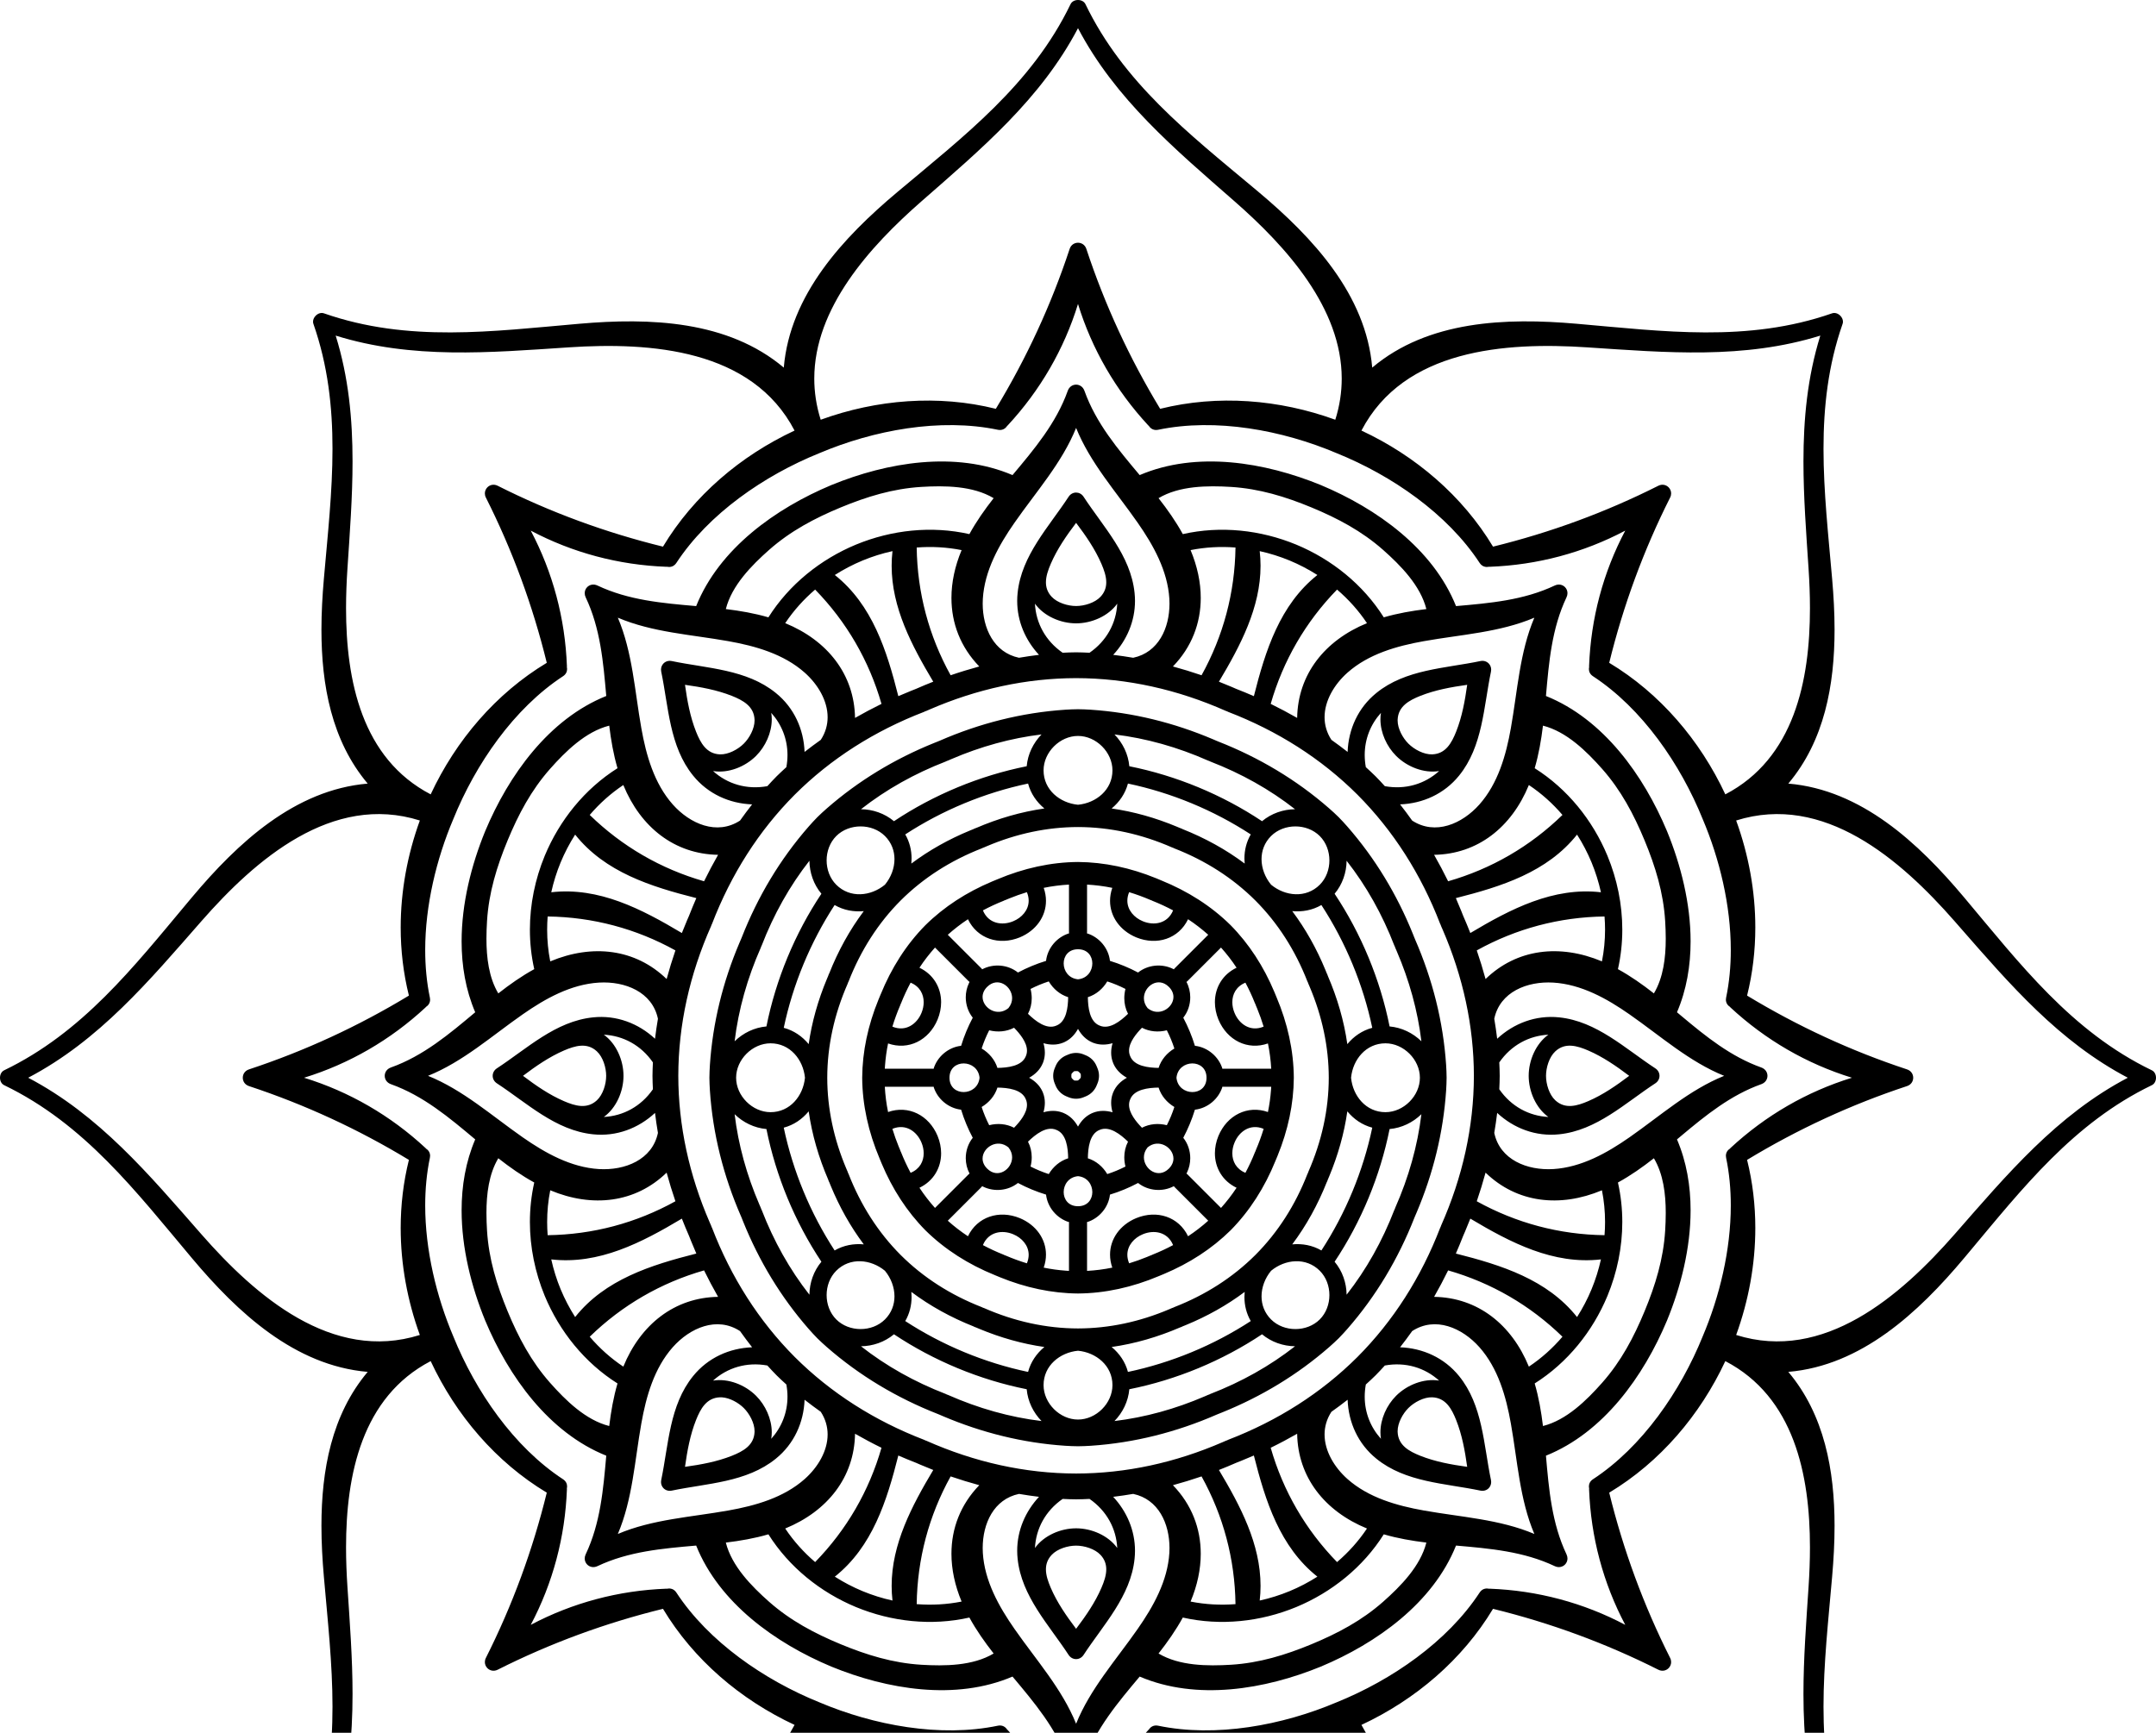 <?xml version="1.0" encoding="UTF-8"?>
<svg width="566px" height="455px" viewBox="0 0 566 455" version="1.1" xmlns="http://www.w3.org/2000/svg" xmlns:xlink="http://www.w3.org/1999/xlink">
    <!-- Generator: Sketch 58 (84663) - https://sketch.com -->
    <title>Combined ShapeHD</title>
    <desc>Created with Sketch.</desc>
    <g id="Coffrets" stroke="none" stroke-width="1" fill="none" fill-rule="evenodd">
        <g id="Trio-de-roses" transform="translate(-96, -110)" fill="#000000">
            <g id="Combined-Shape">
                <g transform="translate(0, -27)">
                    <path d="M379,137 C379.812,137 380.62,137.371 380.968,138.118 C390.888,158.662 407.98,172 425.022,186.256 L426.404,187.414 C440.686,199.402 454.6,214.375 456.237,233.511 L456.237,233.511 L456.251,233.5 L456.251,233.518 C470.939,221.145 491.368,220.391 509.943,222.018 C532.708,223.996 554.805,227.003 576.93,219.287 C577.701,219.005 578.536,219.315 579.111,219.889 C579.537,220.316 579.82,220.887 579.82,221.471 C579.82,221.671 579.785,221.874 579.713,222.07 C575.908,232.978 574.711,243.871 574.711,254.848 C574.711,266.137 575.981,277.513 576.982,289.057 C577.363,293.415 577.615,297.876 577.615,302.341 C577.615,316.905 574.952,331.507 565.482,342.749 L565.482,342.749 L565.5,342.749 L565.489,342.763 C584.625,344.4 599.598,358.314 611.586,372.596 C626.284,390.091 639.782,407.844 660.882,418.032 C661.629,418.376 662,419.188 662,420 C662,420.812 661.629,421.624 660.882,421.968 C640.338,431.888 627,448.98 612.744,466.022 L611.586,467.404 C599.598,481.69 584.625,495.6 565.489,497.237 L565.489,497.237 L565.5,497.251 L565.482,497.251 C574.952,508.496 577.615,523.095 577.615,537.659 C577.615,542.12 577.363,546.585 576.982,550.943 C575.981,562.487 574.711,573.859 574.711,585.152 C574.711,596.125 575.908,607.026 579.713,617.93 C579.785,618.126 579.82,618.329 579.82,618.529 C579.82,619.113 579.537,619.684 579.111,620.111 C578.536,620.685 577.701,620.995 576.93,620.713 C554.805,612.997 532.708,616.004 509.943,617.982 C491.368,619.605 470.939,618.855 456.251,606.482 L456.251,606.482 L456.251,606.5 L456.237,606.489 C454.6,625.625 440.686,640.598 426.404,652.586 C408.909,667.284 391.156,680.782 380.968,701.882 C380.62,702.629 379.812,703 379,703 C378.188,703 377.376,702.629 377.032,701.882 C367.112,681.338 350.02,668 332.978,653.744 L331.596,652.586 C317.31,640.598 303.4,625.625 301.763,606.489 L301.763,606.489 L301.749,606.5 L301.749,606.482 C287.057,618.855 266.632,619.605 248.057,617.982 C225.292,616.004 203.195,612.997 181.07,620.713 C180.299,620.995 179.464,620.685 178.889,620.111 C178.463,619.684 178.18,619.113 178.18,618.529 C178.18,618.329 178.215,618.126 178.287,617.93 C182.092,607.022 183.289,596.125 183.289,585.152 C183.289,573.859 182.019,562.487 181.018,550.943 C180.637,546.585 180.385,542.124 180.385,537.659 C180.385,523.098 183.048,508.493 192.518,497.251 L192.518,497.251 L192.5,497.251 L192.511,497.237 C173.375,495.6 158.402,481.69 146.414,467.404 C131.716,449.909 118.218,432.156 97.118,421.968 C96.371,421.624 96,420.812 96,420 C96,419.188 96.371,418.376 97.118,418.032 C117.662,408.112 131,391.02 145.256,373.978 L146.414,372.596 C158.402,358.314 173.375,344.4 192.511,342.763 L192.511,342.763 L192.5,342.749 L192.518,342.749 C183.048,331.504 180.385,316.905 180.385,302.341 C180.385,297.88 180.637,293.415 181.018,289.057 C182.019,277.513 183.289,266.141 183.289,254.848 C183.289,243.875 182.092,232.974 178.287,222.07 C178.215,221.874 178.18,221.671 178.18,221.471 C178.18,220.887 178.463,220.316 178.889,219.889 C179.464,219.315 180.299,219.005 181.07,219.287 C203.195,227.003 225.292,223.996 248.057,222.018 C266.632,220.391 287.057,221.145 301.749,233.518 L301.749,233.518 L301.749,233.5 L301.763,233.511 C303.4,214.375 317.31,199.402 331.596,187.414 C349.091,172.716 366.844,159.218 377.032,138.118 C377.376,137.371 378.188,137 379,137 Z M446.548,592.782 C431.839,598.131 415.682,599.417 400.568,595.65 C392.539,608.904 386.052,622.921 381.191,637.644 C380.833,638.72 379.918,639.26 379,639.26 C378.082,639.26 377.163,638.72 376.809,637.644 C371.948,622.921 365.461,608.904 357.429,595.65 C342.318,599.417 326.161,598.131 311.452,592.782 C310.293,596.462 309.767,600.071 309.767,603.593 C309.767,622.075 324.266,638.191 337.87,650.106 C353.611,663.893 369.214,676.964 379,695.598 C388.783,676.964 404.386,663.893 420.13,650.106 C433.734,638.191 448.233,622.078 448.233,603.593 C448.233,600.071 447.707,596.462 446.548,592.782 Z M379,216.821 C375.35,228.681 369.066,239.53 360.545,248.708 L360.545,248.708 L360.398,248.835 C359.93,249.582 359.08,250.08 357.983,249.857 C342.837,246.696 325.373,249.939 311.071,256.007 C296.668,261.831 282.025,271.885 273.553,284.829 C272.937,285.761 271.981,286.013 271.124,285.816 L271.124,285.816 L270.928,285.83 C258.411,285.366 246.296,282.139 235.333,276.333 C241.136,287.299 244.362,299.414 244.83,311.928 L244.83,311.928 L244.816,312.124 C244.854,312.303 244.878,312.485 244.878,312.668 C244.878,313.362 244.569,314.064 243.829,314.553 C230.885,323.025 220.831,337.668 215.007,352.074 C210.559,362.562 207.625,374.749 207.625,386.476 C207.625,390.741 208.014,394.944 208.857,398.983 C208.895,399.162 208.912,399.334 208.912,399.499 C208.912,400.345 208.461,401.005 207.835,401.398 L207.835,401.398 L207.708,401.545 C198.53,410.066 187.681,416.354 175.824,420 C187.681,423.65 198.53,429.934 207.708,438.455 L207.708,438.455 L207.835,438.602 C208.461,438.995 208.912,439.655 208.912,440.501 C208.912,440.666 208.895,440.838 208.857,441.017 C208.014,445.056 207.625,449.259 207.625,453.524 C207.625,465.251 210.559,477.441 215.007,487.926 C220.831,502.332 230.885,516.975 243.829,525.447 C244.569,525.936 244.878,526.638 244.878,527.332 C244.878,527.515 244.854,527.697 244.816,527.876 L244.816,527.876 L244.83,528.072 C244.362,540.586 241.136,552.704 235.333,563.667 C246.296,557.861 258.411,554.638 270.928,554.17 L270.928,554.17 L271.124,554.184 C271.981,553.987 272.937,554.235 273.553,555.171 C282.025,568.115 296.668,578.169 311.071,583.993 C325.373,590.061 342.837,593.304 357.983,590.143 C359.08,589.92 359.93,590.418 360.398,591.165 L360.398,591.165 L360.545,591.292 C369.066,600.47 375.35,611.319 379,623.176 C382.646,611.319 388.934,600.47 397.451,591.292 L397.451,591.292 L397.602,591.165 C398.07,590.418 398.92,589.92 400.017,590.143 C415.159,593.304 432.623,590.061 446.926,583.993 C461.332,578.169 475.975,568.115 484.447,555.171 C485.063,554.235 486.019,553.987 486.876,554.184 L486.876,554.184 L487.072,554.17 C499.586,554.638 511.701,557.861 522.667,563.667 C516.861,552.704 513.634,540.586 513.17,528.072 L513.17,528.072 L513.184,527.876 C513.142,527.697 513.122,527.515 513.122,527.332 C513.122,526.638 513.431,525.936 514.171,525.447 C527.115,516.975 537.169,502.332 542.993,487.926 C547.441,477.438 550.375,465.251 550.375,453.524 C550.375,449.259 549.986,445.056 549.143,441.017 C549.105,440.838 549.088,440.666 549.088,440.501 C549.088,439.655 549.539,438.995 550.165,438.602 L550.165,438.602 L550.289,438.455 C559.47,429.934 570.319,423.65 582.176,420 C570.319,416.354 559.47,410.066 550.289,401.545 L550.289,401.545 L550.165,401.398 C549.539,401.005 549.088,400.348 549.088,399.499 C549.088,399.334 549.105,399.162 549.143,398.983 C549.986,394.944 550.375,390.741 550.375,386.476 C550.375,374.749 547.441,362.559 542.993,352.074 C537.169,337.668 527.115,323.025 514.171,314.553 C513.431,314.064 513.122,313.362 513.122,312.668 C513.122,312.485 513.142,312.303 513.184,312.124 L513.184,312.124 L513.17,311.928 C513.634,299.414 516.861,287.299 522.667,276.333 C511.701,282.139 499.586,285.366 487.072,285.83 L487.072,285.83 L486.876,285.816 C486.019,286.013 485.063,285.761 484.447,284.829 C475.975,271.885 461.332,261.831 446.926,256.007 C432.623,249.939 415.159,246.696 400.017,249.857 C398.92,250.08 398.07,249.582 397.602,248.835 L397.602,248.835 L397.451,248.708 C388.934,239.53 382.646,228.681 379,216.821 Z M548.937,494.41 C542.319,508.596 531.807,520.927 518.457,528.953 C522.148,544.002 527.472,558.5 534.445,572.346 C534.631,572.714 534.713,573.085 534.713,573.436 C534.713,574.059 534.455,574.626 534.043,575.043 C533.392,575.689 532.364,575.958 531.346,575.445 C517.5,568.472 503.002,563.151 487.953,559.457 C479.927,572.807 467.592,583.319 453.41,589.937 C464.555,611.326 491.141,613.214 512.626,611.793 C533.506,610.411 553.78,608.619 573.876,614.876 C570.47,603.933 569.448,592.94 569.448,581.819 C569.448,572.521 570.164,563.137 570.793,553.63 C571.014,550.286 571.155,546.819 571.155,543.307 C571.155,524.243 566.999,503.821 548.937,494.41 Z M209.063,494.41 C191.001,503.821 186.845,524.243 186.845,543.31 C186.845,546.819 186.986,550.286 187.207,553.63 C187.836,563.137 188.552,572.521 188.552,581.822 C188.552,592.94 187.53,603.933 184.124,614.876 C204.22,608.619 224.494,610.411 245.37,611.793 C266.859,613.214 293.445,611.326 304.59,589.937 C290.404,583.319 278.073,572.807 270.047,559.457 C254.998,563.151 240.5,568.472 226.654,575.445 C225.636,575.958 224.608,575.689 223.957,575.043 C223.545,574.626 223.287,574.059 223.287,573.436 C223.287,573.082 223.369,572.714 223.555,572.346 C230.528,558.5 235.852,544.002 239.543,528.953 C226.193,520.927 215.681,508.596 209.063,494.41 Z M378.502,238 C379.403,238 380.307,238.54 380.688,239.616 C383.731,248.133 389.473,254.937 395.191,261.752 C410.151,255.36 428.062,258.355 442.753,264.372 C457.401,270.506 472.182,281.055 478.24,296.153 C487.104,295.379 495.975,294.626 504.148,290.755 C505.18,290.263 506.201,290.521 506.84,291.16 C507.249,291.569 507.5,292.133 507.5,292.756 C507.5,293.11 507.421,293.481 507.243,293.853 C503.371,302.022 502.621,310.893 501.848,319.757 C516.945,325.819 527.491,340.6 533.625,355.244 C537.28,364.167 539.821,374.272 539.821,384.188 C539.821,390.601 538.758,396.931 536.248,402.81 L537.417,403.79 C543.846,409.176 550.354,414.444 558.381,417.31 C559.46,417.691 560,418.596 560,419.5 C560,420.404 559.46,421.309 558.381,421.69 C550.354,424.556 543.846,429.824 537.417,435.21 L536.248,436.19 C538.758,442.069 539.821,448.399 539.821,454.812 C539.817,464.725 537.28,474.833 533.625,483.756 C527.491,498.4 516.945,513.181 501.848,519.243 C502.621,528.104 503.371,536.975 507.243,545.147 C507.421,545.519 507.5,545.89 507.5,546.244 C507.5,546.867 507.249,547.431 506.84,547.84 C506.201,548.479 505.18,548.737 504.148,548.245 C495.975,544.374 487.104,543.621 478.24,542.847 C472.182,557.945 457.401,568.494 442.753,574.628 C428.062,580.645 410.151,583.64 395.191,577.248 C389.473,584.063 383.731,590.867 380.688,599.384 C380.307,600.46 379.403,601 378.502,601 C377.597,601 376.693,600.46 376.312,599.384 C373.269,590.867 367.53,584.063 361.809,577.248 C346.849,583.64 328.938,580.645 314.247,574.628 C299.599,568.494 284.821,557.945 278.76,542.847 C269.896,543.621 261.025,544.374 252.855,548.245 C251.82,548.737 250.799,548.479 250.16,547.84 C249.751,547.431 249.5,546.867 249.5,546.241 C249.5,545.89 249.579,545.519 249.757,545.147 C253.629,536.975 254.379,528.104 255.156,519.243 C240.055,513.181 229.509,498.4 223.375,483.756 C219.72,474.833 217.183,464.728 217.183,454.812 C217.183,448.399 218.245,442.066 220.755,436.19 C213.937,430.472 207.136,424.73 198.619,421.69 C197.54,421.309 197,420.404 197,419.5 C197,418.596 197.54,417.691 198.619,417.31 C207.136,414.27 213.937,408.528 220.755,402.81 C218.242,396.931 217.183,390.601 217.183,384.188 C217.183,374.272 219.72,364.167 223.375,355.244 C229.509,340.6 240.055,325.819 255.156,319.757 C254.379,310.893 253.629,302.022 249.757,293.853 C249.579,293.481 249.5,293.11 249.5,292.759 C249.5,292.133 249.751,291.569 250.16,291.16 C250.799,290.521 251.82,290.263 252.855,290.755 C261.025,294.626 269.896,295.379 278.76,296.153 C284.821,281.055 299.599,270.506 314.247,264.372 C328.938,258.355 346.849,255.36 361.809,261.752 C367.53,254.937 373.269,248.133 376.312,239.616 C376.693,238.54 377.597,238 378.502,238 Z M393.489,529.28 C391.746,529.575 389.993,529.833 388.239,530.046 C391.811,533.89 393.964,538.852 393.964,544.209 C393.964,544.907 393.926,545.612 393.85,546.32 C392.833,556.174 385.653,563.629 380.465,571.561 C379.987,572.293 379.244,572.661 378.502,572.661 C377.756,572.661 377.013,572.293 376.535,571.561 C371.347,563.629 364.171,556.174 363.15,546.32 C363.074,545.612 363.036,544.907 363.036,544.209 C363.036,538.852 365.189,533.89 368.761,530.046 C367.007,529.833 365.254,529.575 363.511,529.28 C356.878,530.675 353.98,537.078 353.98,543.49 C353.98,543.913 353.99,544.336 354.017,544.759 C354.464,552.127 358.216,558.846 362.352,564.767 C368.039,572.922 374.812,580.48 378.502,589.633 C382.188,580.48 388.961,572.922 394.648,564.767 C398.784,558.846 402.536,552.127 402.983,544.759 C403.01,544.336 403.02,543.913 403.02,543.49 C403.02,537.078 400.122,530.675 393.489,529.28 Z M297.725,539.894 C294.07,540.96 290.326,541.606 286.547,542.063 C288.112,548.259 293.297,553.523 297.897,557.598 C303.512,562.556 309.828,565.901 316.681,568.745 C323.537,571.582 330.369,573.682 337.847,574.143 C343.981,574.514 351.37,574.463 356.854,571.19 C354.506,568.191 352.316,565.086 350.486,561.748 C340.55,563.997 330.07,562.855 320.721,558.997 C311.379,555.115 303.161,548.51 297.725,539.894 Z M459.275,539.894 C453.839,548.51 445.621,555.115 436.279,558.997 C426.93,562.855 416.45,563.997 406.514,561.748 C404.684,565.086 402.494,568.191 400.146,571.19 C405.63,574.463 413.019,574.514 419.153,574.143 C426.631,573.682 433.463,571.582 440.319,568.745 C447.172,565.901 453.488,562.556 459.103,557.598 C463.703,553.523 468.888,548.259 470.453,542.063 C466.674,541.606 462.93,540.96 459.275,539.894 Z M378.502,542.864 C376.342,542.864 373.568,543.697 372.069,545.313 C370.982,546.485 370.58,547.771 370.58,549.095 C370.58,550.697 371.171,552.354 371.845,553.932 C373.523,557.825 375.947,561.321 378.502,564.701 C381.053,561.321 383.477,557.825 385.155,553.932 C385.832,552.354 386.42,550.697 386.42,549.095 C386.42,547.771 386.018,546.485 384.931,545.313 C383.432,543.697 380.658,542.864 378.502,542.864 Z M411.437,524.686 C408.958,525.535 406.448,526.302 403.921,526.993 C408.841,532.075 411.224,538.333 411.224,544.986 C411.224,549.084 410.32,553.331 408.556,557.55 C412.445,558.323 416.413,558.536 420.346,558.227 C420.184,546.365 417.155,535.008 411.437,524.686 Z M345.563,524.686 C339.845,535.008 336.816,546.365 336.654,558.227 C340.591,558.536 344.555,558.323 348.444,557.55 C346.68,553.331 345.776,549.084 345.776,544.986 C345.776,538.333 348.159,532.075 353.082,526.993 C350.552,526.302 348.042,525.535 345.563,524.686 Z M425.17,519.198 C424.046,519.688 422.915,520.161 421.777,520.617 L420.635,521.069 L420.58,521.093 L420.525,521.113 C419.026,521.774 417.516,522.399 415.997,522.998 C421.656,532.484 426.923,542.462 426.923,553.43 C426.923,554.699 426.851,555.985 426.703,557.281 C429.382,556.693 432.012,555.865 434.55,554.816 C437.084,553.764 439.528,552.488 441.842,551.01 C431.985,543.184 428.192,531.15 425.17,519.198 Z M331.83,519.198 C328.811,531.15 325.015,543.184 315.158,551.01 C317.472,552.488 319.916,553.764 322.45,554.816 C324.988,555.865 327.618,556.693 330.297,557.281 C330.149,555.985 330.077,554.703 330.077,553.43 C330.077,542.462 335.344,532.484 341.003,522.998 C339.864,522.549 338.73,522.085 337.601,521.602 L336.475,521.113 L336.42,521.093 L336.365,521.069 C334.839,520.474 333.329,519.852 331.83,519.198 Z M320.466,513.484 C320.284,524.909 313.243,533.818 302.137,538.367 C304.341,541.668 306.995,544.621 309.993,547.183 C318.269,538.683 324.156,528.513 327.412,517.166 C325.06,516.018 322.743,514.783 320.466,513.484 Z M436.534,513.484 C434.257,514.783 431.94,516.018 429.588,517.166 C432.844,528.513 438.731,538.683 447.007,547.183 C450.005,544.621 452.659,541.668 454.863,538.367 C443.757,533.818 436.716,524.909 436.534,513.484 Z M382.029,530.596 C380.857,530.662 379.681,530.7 378.502,530.706 C377.319,530.7 376.143,530.662 374.971,530.596 C370.442,533.736 367.953,538.422 367.699,543.483 C370.071,540.186 374.451,538.316 378.502,538.316 C382.552,538.316 386.929,540.186 389.301,543.483 C389.047,538.422 386.558,533.736 382.029,530.596 Z M466.725,486.527 C465.701,487.968 464.642,489.391 463.552,490.78 C469.483,491 475.136,493.51 479.031,498.321 C485.279,506.012 485.475,516.355 487.414,525.631 C487.452,525.814 487.469,525.989 487.469,526.164 C487.469,526.807 487.214,527.385 486.802,527.801 C486.276,528.327 485.488,528.595 484.632,528.413 C475.356,526.474 465.01,526.278 457.322,520.03 C452.508,516.138 449.998,510.486 449.781,504.554 C448.389,505.644 446.969,506.703 445.525,507.725 C444.277,509.643 443.73,511.661 443.73,513.669 C443.73,518.002 446.271,522.286 449.757,525.384 C455.283,530.277 462.689,532.374 469.799,533.639 C479.588,535.383 489.721,535.94 498.801,539.801 C494.937,530.72 494.383,520.587 492.637,510.798 C491.375,503.688 489.277,496.285 484.385,490.76 C479.849,485.654 472.777,482.58 466.725,486.527 Z M272.615,490.76 C267.723,496.285 265.625,503.688 264.363,510.798 C262.62,520.587 262.063,530.72 258.199,539.801 C267.279,535.94 277.412,535.383 287.201,533.639 C294.311,532.374 301.717,530.277 307.243,525.384 C310.729,522.286 313.27,518.002 313.27,513.669 C313.27,511.661 312.723,509.643 311.475,507.725 C310.031,506.703 308.611,505.644 307.219,504.554 C307.002,510.486 304.492,516.138 299.678,520.03 C291.99,526.278 281.644,526.474 272.368,528.413 C271.512,528.595 270.724,528.327 270.198,527.801 C269.786,527.385 269.531,526.807 269.531,526.164 C269.531,525.989 269.548,525.814 269.586,525.631 C271.525,516.355 271.721,506.012 277.969,498.321 C281.864,493.51 287.517,491 293.448,490.78 C292.358,489.391 291.299,487.968 290.275,486.527 C284.223,482.58 277.151,485.654 272.615,490.76 Z M378.502,315.067 C365.404,315.091 352.437,317.921 340.001,323.319 L339.154,323.69 L338.899,323.773 L338.858,323.797 L338.817,323.807 C338.741,323.856 338.665,323.9 338.576,323.931 C325.614,328.92 314.14,336.199 304.657,345.655 C295.202,355.141 287.919,366.611 282.93,379.574 C282.91,379.634 282.883,379.687 282.854,379.738 L282.81,379.815 L282.8,379.859 L282.776,379.897 L282.69,380.152 C277.054,392.846 274.09,406.108 274.07,419.5 C274.09,432.595 276.924,445.565 282.318,457.998 L282.69,458.845 L282.776,459.103 L282.8,459.141 L282.81,459.185 C282.855,459.261 282.899,459.337 282.93,459.426 C287.919,472.385 295.202,483.859 304.657,493.345 C314.14,502.797 325.614,510.08 338.576,515.069 C338.636,515.089 338.689,515.116 338.741,515.145 L338.817,515.189 L338.858,515.203 L338.899,515.224 L339.154,515.31 C351.848,520.948 365.106,523.912 378.502,523.929 C391.596,523.913 404.563,521.079 416.999,515.681 L417.846,515.31 L418.101,515.224 L418.142,515.203 L418.183,515.189 C418.259,515.144 418.335,515.1 418.424,515.069 C431.386,510.08 442.86,502.797 452.343,493.345 C461.798,483.859 469.081,472.385 474.07,459.426 C474.09,459.366 474.117,459.313 474.146,459.262 L474.19,459.185 L474.204,459.141 L474.224,459.103 L474.31,458.845 C479.946,446.154 482.91,432.892 482.93,419.5 C482.91,406.405 480.076,393.435 474.682,380.999 L474.31,380.152 L474.224,379.897 L474.204,379.859 L474.19,379.815 C474.145,379.739 474.101,379.663 474.07,379.574 C469.081,366.611 461.798,355.141 452.343,345.655 C442.86,336.199 431.386,328.92 418.424,323.931 C418.364,323.911 418.311,323.884 418.259,323.854 L418.183,323.807 L418.142,323.797 L418.101,323.773 L417.846,323.69 C405.152,318.052 391.894,315.091 378.502,315.067 Z M285.256,503.912 L284.99,503.915 C281.459,504.049 279.901,506.944 278.736,509.853 C277.171,513.79 276.415,517.978 275.827,522.172 C280.022,521.588 284.209,520.828 288.15,519.264 C291.059,518.098 293.95,516.544 294.088,513.009 C294.088,512.947 294.091,512.882 294.091,512.82 C294.091,510.661 292.75,508.216 291.268,506.734 C289.864,505.33 287.595,504.053 285.525,503.922 L285.256,503.912 Z M465.732,506.734 C464.25,508.216 462.909,510.661 462.909,512.82 C462.909,512.882 462.912,512.947 462.912,513.009 C463.05,516.544 465.941,518.098 468.85,519.264 C472.791,520.828 476.978,521.588 481.173,522.172 C480.585,517.978 479.829,513.79 478.264,509.853 C477.099,506.944 475.541,504.049 472.01,503.915 C469.806,503.832 467.258,505.208 465.732,506.734 Z M379.001,323.235 C380.125,323.245 381.245,323.286 382.358,323.362 C393.454,324.106 404.2,326.779 414.411,331.114 L415.338,331.512 L415.348,331.523 L415.479,331.572 L415.609,331.622 L415.867,331.736 L415.881,331.736 C426.526,335.921 436.339,341.752 444.964,349.294 C445.802,350.026 446.623,350.789 447.427,351.576 C448.214,352.38 448.977,353.201 449.709,354.043 C457.022,362.402 462.727,371.883 466.882,382.157 L467.267,383.122 L467.267,383.136 L467.381,383.394 L467.432,383.524 L467.48,383.655 L467.49,383.665 C472.06,394.152 474.875,405.213 475.641,416.644 C475.716,417.758 475.758,418.878 475.768,420.001 C475.758,421.125 475.716,422.245 475.641,423.358 C474.897,434.454 472.224,445.2 467.889,455.411 L467.49,456.338 L467.48,456.348 L467.432,456.477 L467.381,456.609 L467.267,456.864 L467.267,456.881 C463.082,467.526 457.251,477.336 449.709,485.96 C448.977,486.802 448.214,487.623 447.427,488.427 C446.623,489.214 445.802,489.973 444.964,490.709 C436.6,498.022 427.119,503.727 416.846,507.882 L415.881,508.267 L415.867,508.267 L415.609,508.381 L415.479,508.43 L415.348,508.48 L415.338,508.49 C404.851,513.06 393.79,515.875 382.358,516.641 C381.245,516.713 380.125,516.758 379.001,516.768 C377.878,516.758 376.758,516.713 375.644,516.641 C364.549,515.897 353.803,513.224 343.595,508.889 L342.668,508.49 L342.658,508.48 L342.526,508.43 L342.394,508.381 L342.139,508.267 L342.122,508.267 C331.477,504.082 321.667,498.251 313.043,490.709 C312.204,489.973 311.38,489.214 310.579,488.427 C309.792,487.623 309.029,486.802 308.294,485.96 C300.98,477.597 295.276,468.119 291.124,457.846 L290.739,456.881 L290.739,456.864 L290.626,456.609 L290.574,456.477 L290.523,456.348 L290.512,456.338 C285.942,445.851 283.128,434.79 282.365,423.358 C282.29,422.245 282.249,421.125 282.235,420.001 C282.249,418.878 282.29,417.758 282.365,416.644 C283.106,405.549 285.779,394.803 290.114,384.592 L290.512,383.665 L290.523,383.655 L290.574,383.524 L290.626,383.394 L290.739,383.136 L290.739,383.122 C294.921,372.477 300.752,362.664 308.294,354.043 C309.029,353.201 309.792,352.38 310.579,351.576 C311.38,350.789 312.204,350.026 313.043,349.294 C321.406,341.98 330.884,336.276 341.157,332.121 L342.122,331.736 L342.139,331.736 L342.394,331.622 L342.526,331.572 L342.658,331.523 L342.668,331.512 C353.152,326.942 364.213,324.128 375.644,323.362 C376.758,323.286 377.878,323.245 379.001,323.235 Z M283.195,499.531 C287.201,498.878 291.622,500.652 294.487,503.516 C296.948,505.978 298.606,509.592 298.606,513.106 C298.606,513.676 298.561,514.247 298.468,514.808 C301.191,511.796 302.732,507.945 302.732,503.743 C302.732,502.701 302.635,501.632 302.439,500.552 C301.566,499.768 300.706,498.964 299.864,498.135 C299.039,497.296 298.231,496.436 297.447,495.563 C292.028,494.576 286.953,496.134 283.195,499.531 Z M459.553,495.563 C458.769,496.436 457.961,497.296 457.136,498.135 C456.294,498.964 455.434,499.768 454.561,500.552 C454.365,501.635 454.268,502.701 454.268,503.743 C454.268,507.945 455.809,511.796 458.532,514.808 C458.439,514.247 458.394,513.676 458.394,513.106 C458.394,509.592 460.052,505.978 462.513,503.516 C465.378,500.652 469.799,498.878 473.805,499.531 C470.047,496.134 464.972,494.576 459.553,495.563 Z M530.186,441.144 C527.188,443.496 524.083,445.683 520.745,447.512 C521.518,450.926 521.89,454.403 521.89,457.875 C521.89,464.515 520.528,471.144 517.994,477.281 C514.112,486.623 507.507,494.838 498.891,500.277 C499.96,503.929 500.607,507.673 501.064,511.455 C507.26,509.891 512.52,504.702 516.595,500.102 C521.556,494.49 524.902,488.174 527.742,481.318 C530.582,474.462 532.679,467.63 533.143,460.155 C533.233,458.663 533.298,457.095 533.298,455.499 C533.298,450.538 532.665,445.298 530.186,441.144 Z M226.814,441.144 C224.335,445.298 223.702,450.538 223.702,455.499 C223.702,457.095 223.767,458.663 223.857,460.155 C224.321,467.63 226.422,474.462 229.258,481.318 C232.098,488.174 235.444,494.49 240.405,500.102 C244.48,504.702 249.74,509.891 255.936,511.455 C256.393,507.673 257.04,503.929 258.109,500.277 C249.493,494.838 242.888,486.623 239.006,477.281 C236.472,471.141 235.11,464.515 235.11,457.875 C235.11,454.403 235.482,450.926 236.255,447.512 C232.917,445.683 229.812,443.496 226.814,441.144 Z M427.316,487.366 C422.1,490.846 416.461,493.839 410.596,496.272 C404.724,498.701 398.621,500.57 392.474,501.797 C392.186,504.996 390.742,507.927 388.574,510.15 C396.618,509.177 404.55,506.984 412.27,503.663 L413.159,503.275 L413.414,503.189 L413.451,503.168 L413.493,503.158 C413.575,503.12 413.644,503.068 413.733,503.037 C421.89,499.883 429.357,495.705 435.978,490.513 C432.876,490.475 429.78,489.424 427.316,487.366 Z M330.69,487.366 C328.223,489.424 325.131,490.475 322.028,490.513 C328.646,495.705 336.112,499.883 344.273,503.037 C344.333,503.058 344.383,503.088 344.434,503.117 L344.514,503.158 L344.555,503.168 L344.589,503.189 L344.843,503.275 C352.846,506.814 361.079,509.14 369.428,510.15 C367.264,507.927 365.817,504.996 365.532,501.797 C359.381,500.57 353.279,498.701 347.41,496.272 C341.541,493.839 335.906,490.846 330.69,487.366 Z M379.001,491.685 C374.232,492.142 369.961,495.605 369.961,500.715 C369.961,505.484 374.232,509.755 379.001,509.755 C383.774,509.755 388.045,505.484 388.045,500.715 C388.045,495.605 383.774,492.142 379.001,491.685 Z M335.25,476.24 C335.291,476.679 335.312,477.123 335.312,477.562 C335.312,479.758 334.789,481.93 333.649,483.895 C338.524,487.073 343.737,489.815 349.156,492.059 C354.571,494.303 360.196,496.052 365.893,497.251 C366.594,494.616 368.133,492.396 370.174,490.705 C364.39,489.88 358.664,488.263 353.069,485.929 L352.186,485.555 L352.155,485.555 L352.023,485.503 L351.891,485.452 L351.633,485.338 L351.612,485.314 C345.661,482.957 340.17,479.93 335.25,476.24 Z M422.756,476.24 C418.082,479.745 412.89,482.653 407.282,484.956 L406.394,485.314 L406.37,485.338 L406.112,485.452 L405.981,485.503 L405.851,485.555 L405.82,485.555 C399.944,488.091 393.917,489.836 387.832,490.705 C389.87,492.396 391.412,494.616 392.113,497.251 C397.807,496.052 403.432,494.303 408.851,492.059 C414.266,489.815 419.478,487.073 424.354,483.895 C423.217,481.93 422.691,479.758 422.691,477.562 C422.691,477.123 422.715,476.679 422.756,476.24 Z M476.167,470.59 C475.015,472.942 473.784,475.256 472.485,477.536 C483.91,477.715 492.819,484.76 497.364,495.862 C500.665,493.662 503.622,491.007 506.184,488.006 C497.681,479.73 487.51,473.843 476.167,470.59 Z M280.833,470.59 C269.49,473.843 259.319,479.73 250.816,488.006 C253.381,491.007 256.335,493.662 259.636,495.862 C264.181,484.76 273.09,477.715 284.515,477.536 C283.216,475.256 281.985,472.942 280.833,470.59 Z M206.218,352.452 C183.213,345.208 163.08,362.672 148.894,378.87 C135.107,394.611 122.036,410.217 103.402,420 C122.036,429.786 135.107,445.389 148.894,461.13 C163.08,477.328 183.213,494.792 206.218,487.548 C202.94,478.535 201.189,468.983 201.189,459.455 C201.189,453.435 201.891,447.422 203.346,441.571 C190.096,433.539 176.079,427.052 161.356,422.191 C160.276,421.833 159.736,420.918 159.736,420 C159.736,419.082 160.276,418.167 161.356,417.809 C176.079,412.948 190.096,406.461 203.346,398.432 C201.891,392.578 201.189,386.568 201.189,380.545 C201.189,371.021 202.944,361.465 206.218,352.452 Z M609.106,378.87 C594.917,362.672 574.784,345.208 551.782,352.452 C555.056,361.465 556.811,371.017 556.811,380.545 C556.811,386.565 556.109,392.578 554.65,398.432 C567.904,406.461 581.921,412.948 596.644,417.809 C597.72,418.167 598.26,419.082 598.26,420 C598.26,420.918 597.72,421.833 596.644,422.191 C581.921,427.052 567.904,433.539 554.65,441.571 C556.109,447.422 556.811,453.435 556.811,459.455 C556.811,468.979 555.056,478.535 551.782,487.548 C574.784,494.792 594.917,477.328 609.106,461.13 C622.889,445.389 635.964,429.786 654.598,420 C636.556,410.528 623.725,395.596 610.417,380.369 Z M429.69,470.687 C428.099,472.618 427.182,475.027 427.182,477.404 C427.182,479.586 427.952,481.737 429.68,483.466 C433.054,486.84 439.095,486.84 442.469,483.466 C444.156,481.778 444.998,479.428 444.998,477.074 C444.998,474.721 444.156,472.367 442.469,470.68 C438.854,467.069 433.384,467.639 429.69,470.687 Z M315.537,470.68 C313.85,472.367 313.008,474.721 313.008,477.074 C313.008,479.428 313.85,481.778 315.537,483.466 C318.908,486.84 324.949,486.84 328.323,483.466 C330.051,481.737 330.821,479.586 330.821,477.404 C330.821,475.027 329.907,472.614 328.316,470.687 C324.619,467.639 319.148,467.069 315.537,470.68 Z M379.001,354.17 C370.889,354.183 362.839,355.902 355.043,359.212 L354.289,359.537 L354.035,359.623 L354.001,359.643 L353.963,359.654 C353.88,359.691 353.812,359.743 353.722,359.774 C345.555,362.959 338.384,367.539 332.453,373.45 C326.539,379.38 321.963,386.555 318.774,394.722 C318.753,394.782 318.724,394.832 318.695,394.884 L318.654,394.963 L318.643,395.001 L318.623,395.035 L318.54,395.289 C315.018,403.319 313.183,411.624 313.173,420.001 C313.183,428.113 314.905,436.164 318.215,443.96 L318.54,444.714 L318.623,444.968 L318.643,445.002 L318.654,445.04 C318.691,445.122 318.743,445.191 318.774,445.281 C321.963,453.448 326.539,460.619 332.453,466.55 C338.384,472.463 345.555,477.044 353.722,480.229 C353.782,480.249 353.832,480.279 353.884,480.308 L353.963,480.349 L354.001,480.359 L354.035,480.38 L354.289,480.462 C362.319,483.988 370.628,485.819 379.001,485.833 C387.117,485.82 395.168,484.101 402.96,480.788 L403.714,480.462 L403.971,480.38 L404.006,480.359 L404.04,480.349 C404.126,480.311 404.191,480.26 404.281,480.229 C412.452,477.044 419.623,472.463 425.553,466.55 C431.467,460.619 436.044,453.448 439.229,445.281 C439.249,445.221 439.279,445.171 439.308,445.119 L439.349,445.04 L439.359,445.002 L439.38,444.968 L439.466,444.714 C442.988,436.683 444.823,428.375 444.833,420.001 C444.823,411.886 443.101,403.838 439.791,396.043 L439.466,395.289 L439.38,395.035 L439.359,395.001 L439.349,394.963 C439.311,394.88 439.26,394.812 439.229,394.722 C436.044,386.555 431.467,379.38 425.553,373.45 C419.623,367.539 412.452,362.959 404.281,359.774 C404.221,359.753 404.172,359.724 404.121,359.695 L404.04,359.654 L404.006,359.643 L403.971,359.623 L403.714,359.537 C395.687,356.015 387.379,354.183 379.001,354.17 Z M275.005,456.995 C264.415,463.311 253.22,469.136 240.718,467.702 C241.31,470.384 242.135,473.011 243.183,475.552 C244.239,478.086 245.511,480.531 246.99,482.841 C254.815,472.987 266.853,469.191 278.804,466.169 C278.314,465.047 277.84,463.915 277.382,462.777 L276.93,461.637 L276.91,461.582 L276.886,461.527 C276.226,460.028 275.6,458.518 275.005,456.995 Z M481.995,456.995 C481.549,458.138 481.085,459.272 480.603,460.401 L480.114,461.527 L480.094,461.582 L480.07,461.637 C479.475,463.16 478.849,464.673 478.196,466.169 C490.151,469.191 502.185,472.987 510.01,482.841 C511.489,480.531 512.764,478.086 513.817,475.552 C514.865,473.011 515.69,470.384 516.282,467.702 C503.78,469.136 492.585,463.311 481.995,456.995 Z M469.15,429.574 C466.93,431.742 463.996,433.186 460.8,433.474 C459.57,439.621 457.701,445.724 455.272,451.593 C452.839,457.461 449.846,463.097 446.366,468.316 C448.427,470.78 449.479,473.872 449.516,476.975 C454.705,470.357 458.883,462.89 462.037,454.733 C462.058,454.671 462.088,454.622 462.117,454.571 L462.158,454.493 L462.171,454.451 L462.192,454.414 L462.275,454.159 C465.814,446.157 468.14,437.924 469.15,429.574 Z M288.856,429.574 C289.826,437.615 292.022,445.547 295.34,453.269 L295.728,454.159 L295.814,454.414 L295.835,454.451 L295.845,454.493 C295.883,454.575 295.938,454.64 295.965,454.733 C299.123,462.89 303.298,470.357 308.49,476.975 C308.528,473.872 309.579,470.78 311.637,468.316 C308.157,463.097 305.164,457.461 302.731,451.593 C300.302,445.724 298.436,439.621 297.206,433.474 C294.007,433.186 291.076,431.742 288.856,429.574 Z M379.001,363.345 C385.915,363.395 392.793,364.875 399.504,367.617 L400.222,367.915 L400.263,367.936 L400.395,367.988 L400.527,368.042 L400.784,368.155 L400.829,368.169 C407.807,370.999 413.967,374.911 419.065,379.94 C423.918,384.862 427.736,390.774 430.54,397.455 L430.837,398.173 L430.851,398.218 C430.888,398.307 430.926,398.392 430.964,398.478 L431.015,398.61 L431.067,398.742 L431.091,398.783 C434.02,405.717 435.609,412.843 435.657,420.003 C435.611,426.913 434.128,433.794 431.389,440.502 L431.091,441.22 L431.067,441.261 C431.032,441.35 430.998,441.436 430.964,441.525 L430.907,441.654 L430.851,441.785 L430.837,441.83 C428.007,448.805 424.091,454.965 419.065,460.062 C414.143,464.915 408.231,468.733 401.548,471.537 L400.829,471.834 L400.784,471.851 L400.527,471.964 L400.395,472.015 L400.263,472.067 L400.222,472.087 C393.284,475.016 386.162,476.606 379.001,476.657 C372.088,476.608 365.21,475.124 358.502,472.386 L357.784,472.087 L357.743,472.067 L357.61,472.015 L357.479,471.964 L357.219,471.851 L357.174,471.834 C350.199,469.004 344.039,465.088 338.941,460.062 C334.085,455.14 330.27,449.228 327.466,442.548 L327.169,441.83 L327.152,441.785 L327.095,441.654 L327.039,441.525 L326.936,441.261 L326.916,441.22 C323.983,434.286 322.393,427.16 322.345,420.003 C322.392,413.09 323.875,406.209 326.617,399.501 L326.916,398.783 L326.936,398.742 C326.97,398.653 327.005,398.567 327.039,398.478 L327.095,398.349 L327.152,398.218 L327.169,398.173 C329.999,391.198 333.912,385.038 338.941,379.94 C343.863,375.085 349.775,371.27 356.456,368.466 L357.174,368.169 L357.219,368.155 L357.479,368.042 L357.61,367.988 L357.743,367.936 L357.784,367.915 C364.718,364.983 371.841,363.397 379.001,363.345 Z M363.235,447.633 C360.663,449.683 357.023,450.025 354.111,448.61 L353.841,448.472 L353.663,448.699 C350.709,451.648 347.766,454.591 344.817,457.544 C346.478,459.028 348.232,460.388 350.11,461.625 C352.559,456.52 358.267,454.629 363.732,456.869 C368.011,458.658 370.594,462.358 370.594,466.452 C370.594,467.569 370.402,468.716 369.998,469.864 C371.925,470.263 373.853,470.522 375.797,470.666 L376.631,470.72 L376.631,458.209 C376.631,458.113 376.651,458.02 376.661,457.925 C373.462,456.948 370.995,454.057 370.611,450.689 C369.34,450.302 368.083,449.85 366.853,449.339 C365.619,448.829 364.407,448.257 363.235,447.633 Z M394.771,447.633 C393.596,448.257 392.387,448.829 391.153,449.339 C389.92,449.85 388.663,450.302 387.392,450.689 C387.011,454.057 384.541,456.948 381.345,457.925 L381.364,458.067 L381.376,458.209 L381.376,470.72 C383.599,470.594 385.802,470.32 388.005,469.864 C387.604,468.716 387.412,467.569 387.412,466.452 C387.412,462.358 389.992,458.658 394.275,456.869 C399.739,454.629 405.443,456.52 407.893,461.625 C409.774,460.388 411.525,459.028 413.19,457.544 L408.767,453.12 L404.344,448.699 L404.162,448.472 C401.212,450.045 397.423,449.747 394.771,447.633 Z M354.036,463.947 C355.766,464.869 357.565,465.708 359.429,466.448 C359.488,466.469 359.541,466.495 359.592,466.524 L359.668,466.568 L359.709,466.578 L359.744,466.599 L359.997,466.685 C361.84,467.479 363.704,468.158 365.582,468.73 C365.904,467.952 366.051,467.205 366.051,466.5 C366.048,464.006 364.235,462.019 361.981,461.094 C359.096,459.888 355.485,460.429 354.036,463.947 Z M396.025,461.094 C393.771,462.019 391.955,464.006 391.955,466.5 C391.955,467.205 392.102,467.952 392.425,468.73 C393.986,468.253 395.541,467.703 397.082,467.072 L398.006,466.685 L398.262,466.599 L398.297,466.578 L398.334,466.568 C398.41,466.524 398.485,466.479 398.574,466.448 C400.441,465.708 402.237,464.869 403.967,463.947 C402.518,460.429 398.91,459.888 396.025,461.094 Z M449.705,428.829 C448.88,434.613 447.266,440.338 444.93,445.934 L444.555,446.816 L444.555,446.847 L444.503,446.98 L444.452,447.112 L444.338,447.37 L444.318,447.39 C441.957,453.342 438.93,458.832 435.243,463.753 C437.878,463.505 440.538,463.986 442.895,465.354 C446.073,460.478 448.815,455.266 451.059,449.847 C453.303,444.428 455.052,438.807 456.251,433.11 C453.616,432.412 451.396,430.87 449.705,428.829 Z M308.297,428.829 C306.607,430.87 304.387,432.412 301.752,433.11 C302.954,438.807 304.7,444.428 306.944,449.847 C309.191,455.266 311.929,460.478 315.108,465.354 C317.468,463.986 320.128,463.505 322.763,463.753 C319.257,459.078 316.35,453.889 314.047,448.28 L313.689,447.39 L313.665,447.37 L313.551,447.112 L313.451,446.847 L313.451,446.816 C310.912,440.941 309.17,434.917 308.297,428.829 Z M271.006,444.92 C262.799,452.873 251.521,454.189 240.453,449.555 C239.903,452.309 239.639,455.097 239.639,457.889 C239.639,459.041 239.683,460.196 239.773,461.345 C251.638,461.187 262.992,458.154 273.313,452.436 C272.464,449.96 271.697,447.45 271.006,444.92 Z M485.994,444.92 C485.303,447.45 484.536,449.96 483.687,452.436 C494.008,458.154 505.362,461.187 517.227,461.345 C517.317,460.193 517.365,459.041 517.365,457.889 C517.365,455.097 517.097,452.309 516.547,449.555 C505.479,454.189 494.201,452.873 485.994,444.92 Z M341.079,422.343 L340.935,422.362 L340.791,422.374 L328.283,422.374 C328.409,424.597 328.683,426.8 329.139,429.006 C334.48,427.126 339.856,429.822 342.134,435.272 C342.761,436.8 343.066,438.349 343.066,439.839 C343.066,443.676 341.055,447.129 337.379,448.89 C338.612,450.771 339.976,452.525 341.459,454.187 L345.883,449.764 L350.305,445.341 L350.531,445.163 C349.867,443.913 349.534,442.515 349.534,441.117 C349.534,439.209 350.151,437.297 351.371,435.769 C350.744,434.594 350.175,433.385 349.664,432.151 C349.154,430.921 348.702,429.664 348.315,428.39 C344.943,428.009 342.052,425.543 341.079,422.343 Z M416.927,422.343 C415.951,425.543 413.059,428.009 409.692,428.39 C409.301,429.664 408.852,430.921 408.338,432.151 C407.828,433.385 407.259,434.594 406.636,435.769 C407.855,437.297 408.469,439.209 408.469,441.117 C408.469,442.398 408.192,443.68 407.634,444.847 L407.475,445.163 L407.698,445.341 C410.651,448.291 413.594,451.237 416.544,454.187 C418.027,452.525 419.391,450.771 420.628,448.89 C416.948,447.129 414.94,443.676 414.94,439.839 C414.94,438.349 415.242,436.8 415.869,435.272 C418.151,429.822 423.522,427.126 428.864,429.006 C429.262,427.076 429.525,425.148 429.669,423.207 L429.724,422.374 L417.212,422.374 C417.116,422.374 417.023,422.353 416.927,422.343 Z M379.001,445.848 C376.518,446.088 375.24,448.096 375.24,450.024 C375.24,451.919 376.473,453.742 379.001,453.742 C381.533,453.742 382.763,451.919 382.763,450.024 C382.763,448.096 381.489,446.088 379.001,445.848 Z M384.675,433.696 C382.03,434.731 381.629,438.469 381.588,441.155 C383.76,441.843 385.518,443.347 386.683,445.297 C387.501,445.033 388.313,444.735 389.112,444.402 C389.906,444.074 390.691,443.71 391.458,443.32 C391.256,442.515 391.153,441.696 391.153,440.884 C391.153,439.469 391.469,438.071 392.133,436.787 C390.204,434.916 387.279,432.556 384.675,433.696 Z M365.873,436.787 C366.538,438.071 366.853,439.469 366.853,440.881 C366.853,441.696 366.747,442.515 366.544,443.32 C367.312,443.71 368.096,444.074 368.895,444.402 C369.693,444.735 370.501,445.033 371.324,445.297 C372.489,443.347 374.246,441.843 376.418,441.155 C376.377,438.469 375.976,434.731 373.328,433.696 C370.728,432.556 367.802,434.916 365.873,436.787 Z M353.95,441.216 C353.95,442.097 354.303,443.018 355.146,443.858 C357.966,446.681 361.707,444.015 361.707,440.894 C361.707,440.021 361.412,439.113 360.724,438.277 C357.794,435.865 353.95,438.315 353.95,441.216 Z M397.279,438.277 C396.591,439.113 396.299,440.021 396.299,440.894 C396.299,444.015 400.041,446.677 402.86,443.858 C403.7,443.018 404.056,442.097 404.056,441.216 C404.052,438.315 400.212,435.865 397.279,438.277 Z M330.273,433.422 C330.75,434.984 331.3,436.541 331.931,438.083 L332.318,439.007 L332.404,439.26 L332.421,439.294 L332.435,439.336 C332.479,439.407 332.524,439.483 332.551,439.572 C333.295,441.439 334.134,443.238 335.056,444.968 C337.478,443.967 338.489,441.943 338.489,439.836 C338.489,438.887 338.283,437.917 337.91,437.023 C336.721,434.128 333.785,431.96 330.273,433.422 Z M420.096,437.023 C419.72,437.917 419.514,438.887 419.514,439.836 C419.514,441.943 420.525,443.967 422.95,444.968 C423.872,443.238 424.711,441.439 425.451,439.572 C425.472,439.513 425.499,439.459 425.527,439.409 L425.571,439.336 L425.582,439.294 L425.602,439.26 L425.688,439.007 C426.483,437.164 427.161,435.296 427.733,433.422 C424.221,431.96 421.285,434.128 420.096,437.023 Z M488.28,404.509 C488.576,406.252 488.83,408.006 489.044,409.763 C493.393,405.723 499.166,403.501 505.32,404.148 C515.175,405.169 522.629,412.345 530.558,417.533 C531.294,418.011 531.658,418.754 531.658,419.5 C531.658,420.243 531.294,420.989 530.558,421.467 C522.629,426.655 515.175,433.831 505.32,434.852 C499.166,435.499 493.393,433.277 489.044,429.237 C488.83,430.991 488.576,432.748 488.28,434.488 C489.766,441.56 496.945,444.387 503.756,443.984 C511.124,443.537 517.843,439.783 523.767,435.65 C531.919,429.959 539.48,423.189 548.633,419.5 C539.48,415.811 531.919,409.037 523.767,403.35 C517.843,399.214 511.124,395.463 503.756,395.016 C496.945,394.613 489.766,397.44 488.28,404.509 Z M253.244,395.016 C245.876,395.463 239.157,399.214 233.233,403.35 C225.081,409.037 217.523,415.811 208.367,419.5 C217.523,423.189 225.081,429.959 233.233,435.65 C239.157,439.783 245.876,443.537 253.244,443.984 C260.059,444.387 267.234,441.56 268.723,434.488 C268.424,432.748 268.17,430.991 267.956,429.237 C263.607,433.277 257.834,435.499 251.68,434.852 C241.825,433.831 234.371,426.655 226.442,421.467 C225.706,420.989 225.342,420.243 225.342,419.5 C225.342,418.754 225.706,418.011 226.442,417.533 C234.371,412.345 241.825,405.169 251.68,404.148 C257.834,403.501 263.607,405.723 267.956,409.763 C268.17,408.006 268.424,406.252 268.723,404.509 C267.234,397.44 260.059,394.613 253.244,395.016 Z M400.157,422.586 C397.471,422.627 393.733,423.028 392.699,425.673 C392.49,426.149 392.401,426.632 392.401,427.119 C392.401,429.308 394.257,431.555 395.789,433.131 C397.81,432.083 400.119,431.905 402.322,432.46 C402.713,431.689 403.076,430.908 403.405,430.11 C403.734,429.311 404.035,428.503 404.299,427.681 C402.35,426.516 400.846,424.758 400.157,422.586 Z M357.849,422.586 C357.161,424.758 355.653,426.516 353.707,427.681 C353.971,428.503 354.269,429.311 354.601,430.11 C354.93,430.908 355.293,431.689 355.684,432.46 C357.887,431.905 360.193,432.083 362.217,433.131 C363.745,431.555 365.606,429.308 365.606,427.119 C365.606,426.632 365.513,426.146 365.308,425.673 C364.273,423.028 360.535,422.627 357.849,422.586 Z M379.001,407.173 C378.176,408.659 377.038,409.891 375.484,410.622 L375.188,410.753 L375.175,410.76 L375.161,410.767 C373.451,411.469 371.67,411.425 369.933,410.931 C370.166,411.757 370.299,412.593 370.299,413.425 C370.299,414.229 370.173,415.032 369.896,415.822 L369.768,416.159 L369.761,416.173 L369.755,416.187 C369.045,417.893 367.754,419.123 366.174,420.003 C367.661,420.829 368.892,421.967 369.623,423.52 L369.755,423.816 L369.761,423.83 L369.768,423.844 C370.135,424.741 370.299,425.659 370.299,426.577 C370.299,427.41 370.166,428.246 369.933,429.071 C371.568,428.607 373.242,428.54 374.858,429.12 L375.161,429.236 L375.188,429.25 C376.894,429.959 378.124,431.25 379.001,432.83 C379.83,431.343 380.968,430.112 382.519,429.381 L382.815,429.25 L382.832,429.243 L382.845,429.236 C384.552,428.534 386.336,428.578 388.073,429.071 C387.837,428.246 387.703,427.41 387.703,426.577 C387.703,425.774 387.829,424.971 388.109,424.181 L388.238,423.844 L388.245,423.83 L388.248,423.816 C388.961,422.11 390.252,420.88 391.832,420.003 C390.345,419.174 389.114,418.036 388.38,416.483 L388.248,416.187 L388.245,416.173 L388.238,416.159 C387.868,415.262 387.703,414.343 387.703,413.425 C387.703,412.593 387.837,411.757 388.073,410.931 C386.439,411.396 384.761,411.462 383.147,410.883 L382.845,410.767 L382.832,410.76 L382.815,410.753 C381.112,410.044 379.882,408.752 379.001,407.173 Z M502.48,408.697 C497.423,408.955 492.733,411.441 489.597,415.969 C489.659,417.141 489.697,418.321 489.707,419.5 C489.697,420.679 489.659,421.855 489.597,423.028 C492.733,427.559 497.423,430.045 502.48,430.3 C499.187,427.931 497.316,423.55 497.316,419.5 C497.316,415.45 499.187,411.069 502.48,408.697 Z M254.52,408.697 C257.813,411.069 259.684,415.45 259.684,419.5 C259.684,423.55 257.813,427.931 254.52,430.3 C259.577,430.045 264.267,427.559 267.403,423.028 C267.341,421.855 267.303,420.679 267.293,419.5 C267.303,418.321 267.341,417.141 267.403,415.969 C264.267,411.441 259.577,408.955 254.52,408.697 Z M459.715,410.961 C454.605,410.961 451.142,415.232 450.685,420.001 C451.142,424.771 454.605,429.042 459.715,429.042 C464.484,429.042 468.755,424.771 468.755,420.001 C468.755,415.232 464.484,410.961 459.715,410.961 Z M298.288,410.961 C293.519,410.961 289.248,415.232 289.248,420.001 C289.248,424.771 293.519,429.042 298.288,429.042 C303.398,429.042 306.861,424.771 307.322,420.001 C306.861,415.232 303.398,410.961 298.288,410.961 Z M244.067,412.843 C240.175,414.525 236.678,416.949 233.298,419.5 C236.678,422.051 240.175,424.475 244.067,426.153 C246.948,427.388 250.094,428.333 252.69,425.933 C254.306,424.434 255.135,421.659 255.135,419.5 C255.135,417.341 254.306,414.566 252.69,413.067 C250.094,410.663 246.948,411.612 244.067,412.843 Z M504.31,413.067 C502.694,414.566 501.865,417.341 501.865,419.5 C501.865,421.659 502.694,424.434 504.31,425.933 C506.906,428.333 510.052,427.388 512.933,426.153 C516.825,424.475 520.322,422.051 523.702,419.5 C520.322,416.949 516.825,414.525 512.933,412.843 C510.052,411.612 506.906,410.663 504.31,413.067 Z M378.498,413.483 C379.166,413.483 379.845,413.614 380.509,413.888 C380.6,413.926 380.688,413.965 380.776,414.004 C380.864,414.039 380.955,414.074 381.043,414.109 C381.711,414.384 382.281,414.774 382.755,415.245 C383.223,415.716 383.613,416.286 383.887,416.954 C383.926,417.046 383.961,417.133 383.993,417.225 C384.031,417.309 384.07,417.401 384.109,417.489 C384.387,418.153 384.513,418.832 384.517,419.5 C384.513,420.165 384.387,420.843 384.109,421.511 C384.07,421.599 384.031,421.691 383.993,421.775 C383.961,421.867 383.926,421.954 383.887,422.046 C383.613,422.714 383.223,423.284 382.755,423.755 C382.281,424.226 381.711,424.613 381.043,424.891 C380.955,424.926 380.864,424.961 380.776,424.996 C380.688,425.035 380.6,425.074 380.509,425.109 C379.845,425.386 379.166,425.517 378.498,425.517 C377.834,425.517 377.155,425.386 376.487,425.109 C376.4,425.074 376.312,425.035 376.224,424.996 C376.132,424.961 376.045,424.926 375.957,424.891 C375.289,424.613 374.716,424.226 374.245,423.755 C373.777,423.284 373.387,422.714 373.113,422.046 C373.074,421.954 373.039,421.867 373.007,421.775 C372.965,421.691 372.926,421.599 372.891,421.511 C372.613,420.843 372.483,420.165 372.483,419.5 C372.483,418.832 372.613,418.153 372.891,417.489 C372.926,417.401 372.965,417.309 373.007,417.225 C373.039,417.133 373.074,417.046 373.113,416.954 C373.387,416.286 373.777,415.716 374.245,415.245 C374.716,414.774 375.289,414.384 375.957,414.109 L376.089,414.057 L376.089,414.057 L376.224,414.004 L376.487,413.888 C377.155,413.614 377.834,413.483 378.498,413.483 Z M345.262,420.003 C345.262,425.108 352.679,424.926 353.155,420.003 C352.679,415.077 345.262,414.895 345.262,420.003 Z M404.851,420.003 C405.327,424.926 412.741,425.108 412.741,420.003 C412.741,414.895 405.327,415.077 404.851,420.003 Z M378.498,418.259 L378.498,418.259 C378.337,418.245 378.168,418.255 377.999,418.294 C377.851,418.385 377.728,418.498 377.623,418.624 C377.496,418.726 377.387,418.853 377.292,419.001 C377.264,419.12 377.254,419.24 377.254,419.356 C377.254,419.405 377.254,419.454 377.261,419.5 C377.254,419.546 377.254,419.595 377.254,419.644 C377.254,419.76 377.264,419.88 377.292,419.999 C377.387,420.147 377.496,420.274 377.623,420.376 C377.728,420.502 377.851,420.615 377.999,420.706 C378.168,420.745 378.337,420.755 378.498,420.741 C378.66,420.755 378.829,420.745 378.997,420.706 C379.145,420.615 379.272,420.502 379.377,420.376 C379.5,420.274 379.613,420.147 379.708,419.999 C379.732,419.88 379.746,419.76 379.746,419.644 C379.746,419.595 379.743,419.546 379.739,419.5 C379.743,419.454 379.746,419.405 379.746,419.356 C379.746,419.24 379.732,419.12 379.708,419.001 C379.613,418.853 379.5,418.726 379.377,418.624 C379.272,418.498 379.145,418.385 378.997,418.294 L378.829,418.264 L378.829,418.264 L378.662,418.253 Z M341.459,385.816 C339.976,387.477 338.612,389.232 337.379,391.112 C341.055,392.873 343.066,396.327 343.066,400.164 C343.066,401.654 342.761,403.202 342.134,404.73 C339.856,410.178 334.48,412.877 329.139,410.996 C328.74,412.924 328.481,414.854 328.337,416.796 L328.283,417.629 L340.791,417.629 C340.887,417.629 340.983,417.649 341.079,417.66 C342.052,414.46 344.943,411.993 348.315,411.613 C348.702,410.342 349.154,409.085 349.664,407.851 C350.175,406.618 350.744,405.409 351.371,404.234 C350.151,402.706 349.534,400.794 349.534,398.886 C349.534,397.604 349.813,396.323 350.372,395.158 L350.531,394.843 L350.305,394.662 C347.355,391.712 344.412,388.766 341.459,385.816 Z M416.544,385.816 L412.122,390.239 L407.698,394.662 L407.475,394.843 C408.14,396.09 408.469,397.488 408.469,398.886 C408.469,400.794 407.855,402.706 406.636,404.234 C407.259,405.409 407.828,406.618 408.338,407.851 C408.852,409.085 409.301,410.342 409.692,411.613 C413.059,411.993 415.951,414.46 416.927,417.66 L417.07,417.64 L417.212,417.629 L429.724,417.629 C429.597,415.406 429.319,413.199 428.864,410.996 C423.522,412.877 418.151,410.178 415.869,404.73 C415.242,403.202 414.94,401.654 414.94,400.164 C414.94,396.327 416.951,392.873 420.628,391.112 C419.391,389.232 418.027,387.477 416.544,385.816 Z M362.217,406.872 C360.193,407.92 357.887,408.098 355.684,407.543 C355.293,408.314 354.93,409.095 354.601,409.893 C354.269,410.691 353.971,411.5 353.707,412.322 C355.653,413.487 357.161,415.244 357.849,417.417 C360.535,417.375 364.273,416.975 365.308,414.33 C365.513,413.857 365.606,413.371 365.606,412.887 C365.606,410.695 363.745,408.447 362.217,406.872 Z M395.789,406.872 C394.257,408.447 392.401,410.695 392.401,412.887 C392.401,413.371 392.493,413.857 392.699,414.33 C393.733,416.975 397.471,417.375 400.157,417.417 C400.846,415.244 402.35,413.487 404.299,412.322 C404.035,411.5 403.734,410.691 403.405,409.893 C403.076,409.095 402.713,408.314 402.322,407.543 C400.119,408.098 397.81,407.92 395.789,406.872 Z M442.895,374.649 C440.538,376.016 437.878,376.497 435.243,376.25 C438.746,380.924 441.653,386.114 443.959,391.723 L444.318,392.612 L444.338,392.633 L444.452,392.891 L444.503,393.021 L444.555,393.152 L444.555,393.186 C447.094,399.062 448.836,405.085 449.705,411.171 C451.396,409.133 453.616,407.59 456.251,406.893 C455.052,401.196 453.303,395.571 451.059,390.156 C448.815,384.737 446.073,379.524 442.895,374.649 Z M315.108,374.649 C311.929,379.524 309.191,384.737 306.944,390.156 C304.7,395.571 302.954,401.196 301.752,406.893 C304.387,407.59 306.607,409.133 308.297,411.171 C309.127,405.39 310.74,399.664 313.077,394.069 L313.451,393.186 L313.451,393.152 L313.501,393.021 L313.551,392.891 L313.665,392.633 L313.689,392.612 C316.046,386.661 319.073,381.17 322.763,376.25 C320.128,376.497 317.468,376.016 315.108,374.649 Z M308.49,363.024 C303.298,369.646 299.123,377.112 295.965,385.27 C295.947,385.331 295.916,385.381 295.887,385.432 L295.845,385.51 L295.835,385.551 L295.814,385.589 L295.728,385.843 C292.193,393.843 289.863,402.079 288.856,410.428 C291.076,408.26 294.007,406.817 297.206,406.529 C298.436,400.378 300.302,394.279 302.731,388.41 C305.164,382.541 308.157,376.906 311.637,371.687 C309.579,369.223 308.528,366.127 308.49,363.024 Z M449.516,363.024 C449.479,366.127 448.427,369.223 446.366,371.687 C449.846,376.906 452.839,382.541 455.272,388.41 C457.701,394.279 459.57,400.378 460.8,406.529 C463.996,406.817 466.93,408.26 469.15,410.428 C468.177,402.388 465.984,394.453 462.663,386.733 L462.275,385.843 L462.192,385.589 L462.171,385.551 L462.158,385.51 C462.12,385.428 462.068,385.362 462.037,385.27 C458.883,377.112 454.705,369.646 449.516,363.024 Z M422.95,395.035 C420.525,396.035 419.514,398.06 419.514,400.167 C419.514,401.116 419.72,402.086 420.096,402.98 C421.285,405.875 424.221,408.043 427.733,406.58 C427.243,404.974 426.674,403.373 426.021,401.79 L425.688,401 L425.602,400.743 L425.582,400.708 L425.571,400.667 C425.527,400.595 425.482,400.52 425.451,400.431 C424.711,398.564 423.872,396.765 422.95,395.035 Z M335.056,395.035 C334.134,396.765 333.295,398.564 332.551,400.431 C332.533,400.49 332.507,400.544 332.479,400.594 L332.435,400.667 L332.421,400.708 L332.404,400.743 L332.318,401 C331.524,402.839 330.845,404.706 330.273,406.58 C333.785,408.043 336.721,405.875 337.91,402.98 C338.283,402.082 338.489,401.116 338.489,400.167 C338.489,398.06 337.478,396.035 335.056,395.035 Z M386.683,394.706 C385.518,396.655 383.76,398.159 381.588,398.848 C381.629,401.534 382.03,405.272 384.675,406.306 C387.279,407.447 390.204,405.083 392.133,403.216 C391.469,401.931 391.153,400.534 391.153,399.119 C391.153,398.307 391.256,397.488 391.458,396.683 C390.691,396.292 389.906,395.929 389.112,395.6 C388.313,395.268 387.501,394.97 386.683,394.706 Z M371.324,394.706 C370.501,394.97 369.693,395.268 368.895,395.6 C368.096,395.929 367.312,396.292 366.544,396.683 C366.747,397.488 366.853,398.307 366.853,399.122 C366.853,400.534 366.538,401.931 365.873,403.216 C367.802,405.083 370.728,407.447 373.328,406.306 C375.976,405.272 376.377,401.534 376.418,398.848 C374.246,398.159 372.489,396.655 371.324,394.706 Z M396.299,399.108 C396.299,399.979 396.591,400.89 397.279,401.726 C400.212,404.138 404.056,401.688 404.056,398.786 C404.056,397.906 403.7,396.984 402.86,396.145 C400.037,393.322 396.299,395.984 396.299,399.108 Z M355.146,396.145 C354.303,396.984 353.95,397.906 353.95,398.786 C353.95,401.688 357.794,404.138 360.724,401.726 C361.412,400.89 361.707,399.982 361.707,399.108 C361.707,395.987 357.966,393.325 355.146,396.145 Z M501.064,327.545 C500.607,331.327 499.96,335.071 498.891,338.723 C507.507,344.162 514.112,352.377 517.994,361.719 C520.528,367.856 521.89,374.482 521.89,381.121 C521.89,384.597 521.518,388.074 520.745,391.484 C524.083,393.314 527.188,395.504 530.186,397.856 C532.665,393.702 533.298,388.462 533.298,383.497 C533.298,381.905 533.233,380.337 533.143,378.845 C532.679,371.37 530.582,364.538 527.742,357.682 C524.902,350.826 521.556,344.51 516.595,338.895 C512.52,334.298 507.26,329.109 501.064,327.545 Z M255.936,327.545 C249.74,329.109 244.48,334.298 240.405,338.895 C235.444,344.51 232.098,350.826 229.258,357.682 C226.422,364.538 224.321,371.37 223.857,378.845 C223.767,380.337 223.702,381.902 223.702,383.497 C223.702,388.462 224.335,393.702 226.814,397.856 C229.812,395.504 232.917,393.314 236.255,391.484 C235.482,388.074 235.11,384.597 235.11,381.125 C235.11,374.485 236.472,367.856 239.006,361.719 C242.888,352.377 249.493,344.162 258.109,338.723 C257.04,335.071 256.393,331.327 255.936,327.545 Z M379.001,386.261 C376.473,386.261 375.24,388.084 375.24,389.978 C375.24,391.907 376.518,393.915 379.001,394.155 C381.489,393.915 382.763,391.907 382.763,389.978 C382.763,388.084 381.533,386.261 379.001,386.261 Z M517.227,377.655 C505.362,377.813 494.008,380.843 483.687,386.564 C484.536,389.04 485.303,391.55 485.994,394.08 C494.201,386.127 505.479,384.811 516.547,389.445 C517.097,386.691 517.365,383.903 517.365,381.111 C517.365,379.959 517.317,378.804 517.227,377.655 Z M239.773,377.655 C239.683,378.804 239.639,379.959 239.639,381.111 C239.639,383.903 239.903,386.691 240.453,389.445 C251.521,384.811 262.799,386.127 271.006,394.08 C271.697,391.55 272.464,389.04 273.313,386.564 C262.992,380.843 251.638,377.813 239.773,377.655 Z M381.376,369.282 L381.376,381.794 C381.376,381.886 381.355,381.982 381.345,382.078 C384.541,383.055 387.011,385.946 387.392,389.314 C388.663,389.701 389.92,390.153 391.153,390.667 C392.387,391.177 393.596,391.746 394.771,392.37 C397.343,390.323 400.984,389.978 403.892,391.393 L404.162,391.53 L404.344,391.304 C407.293,388.354 410.24,385.412 413.19,382.458 C411.525,380.978 409.774,379.615 407.893,378.378 C405.443,383.483 399.739,385.374 394.275,383.137 C389.992,381.345 387.412,377.645 387.412,373.551 C387.412,372.434 387.604,371.287 388.005,370.139 C385.802,369.687 383.599,369.409 381.376,369.282 Z M376.631,369.282 C374.404,369.409 372.201,369.687 369.998,370.139 C370.402,371.287 370.594,372.434 370.594,373.551 C370.594,377.645 368.011,381.345 363.732,383.137 C358.267,385.374 352.559,383.483 350.11,378.378 C348.232,379.615 346.478,380.978 344.817,382.458 L349.238,386.883 L353.663,391.304 L353.841,391.53 C356.794,389.958 360.583,390.259 363.235,392.37 C364.407,391.746 365.619,391.177 366.853,390.667 C368.083,390.153 369.34,389.701 370.611,389.314 C370.995,385.946 373.462,383.055 376.661,382.078 L376.642,381.935 L376.631,381.794 L376.631,369.282 Z M510.01,356.159 C502.185,366.013 490.151,369.809 478.196,372.831 C478.686,373.953 479.16,375.083 479.618,376.221 L480.07,377.363 L480.094,377.418 L480.114,377.473 C480.774,378.972 481.4,380.482 481.995,382.001 C492.585,375.689 503.78,369.861 516.282,371.298 C515.69,368.616 514.865,365.989 513.817,363.448 C512.764,360.914 511.489,358.469 510.01,356.159 Z M246.99,356.159 C245.511,358.469 244.239,360.914 243.183,363.448 C242.135,365.989 241.31,368.616 240.718,371.298 C253.22,369.861 264.415,375.689 275.005,382.001 C275.451,380.862 275.915,379.728 276.397,378.599 L276.886,377.473 L276.91,377.418 L276.93,377.363 C277.525,375.836 278.151,374.327 278.804,372.831 C266.853,369.809 254.815,366.013 246.99,356.159 Z M392.425,371.273 C392.102,372.051 391.955,372.797 391.955,373.503 C391.955,375.997 393.771,377.984 396.025,378.909 C398.91,380.115 402.518,379.574 403.967,376.055 C402.237,375.134 400.441,374.295 398.574,373.555 C398.515,373.534 398.462,373.507 398.41,373.479 L398.334,373.435 L398.297,373.424 L398.262,373.404 L398.006,373.318 C396.162,372.523 394.299,371.845 392.425,371.273 Z M365.582,371.273 C364.017,371.75 362.462,372.3 360.921,372.93 L359.997,373.318 L359.744,373.404 L359.709,373.424 L359.668,373.435 C359.593,373.479 359.518,373.524 359.429,373.555 C357.565,374.295 355.766,375.134 354.036,376.055 C355.485,379.574 359.096,380.115 361.981,378.909 C364.235,377.984 366.051,375.997 366.051,373.503 C366.051,372.797 365.904,372.051 365.582,371.273 Z M315.537,356.534 C313.85,358.221 313.008,360.575 313.008,362.928 C313.008,365.282 313.85,367.636 315.537,369.323 C319.148,372.934 324.619,372.364 328.316,369.312 C329.907,367.385 330.824,364.976 330.821,362.598 C330.821,360.417 330.051,358.262 328.323,356.534 C324.949,353.163 318.908,353.163 315.537,356.534 Z M429.68,356.534 C427.952,358.266 427.182,360.417 427.182,362.598 C427.182,364.976 428.099,367.385 429.69,369.312 C433.384,372.364 438.854,372.934 442.469,369.323 C444.156,367.636 444.998,365.282 444.998,362.928 C444.998,360.575 444.156,358.221 442.469,356.534 C439.095,353.163 433.054,353.163 429.68,356.534 Z M497.364,343.138 C492.819,354.24 483.91,361.285 472.485,361.464 C473.784,363.744 475.015,366.058 476.167,368.41 C487.51,365.157 497.681,359.27 506.184,350.994 C503.622,347.993 500.665,345.338 497.364,343.138 Z M259.636,343.138 C256.335,345.338 253.381,347.993 250.816,350.994 C259.319,359.27 269.49,365.157 280.833,368.41 C281.985,366.058 283.216,363.744 284.515,361.464 C273.09,361.285 264.181,354.24 259.636,343.138 Z M392.113,342.752 C391.412,345.387 389.87,347.607 387.832,349.297 C393.613,350.123 399.341,351.737 404.937,354.073 L405.82,354.448 L405.851,354.448 L405.981,354.5 L406.112,354.551 L406.37,354.665 L406.394,354.689 C412.342,357.046 417.836,360.073 422.756,363.763 C422.715,363.32 422.691,362.88 422.691,362.44 C422.691,360.245 423.217,358.073 424.354,356.108 C419.478,352.929 414.266,350.187 408.851,347.944 C403.432,345.7 397.807,343.951 392.113,342.752 Z M365.893,342.752 C360.196,343.951 354.571,345.7 349.156,347.944 C343.737,350.187 338.524,352.929 333.649,356.108 C334.789,358.073 335.312,360.245 335.312,362.44 C335.312,362.88 335.291,363.32 335.25,363.763 C339.924,360.257 345.114,357.35 350.723,355.047 L351.612,354.689 L351.633,354.665 L351.891,354.551 L352.023,354.5 L352.155,354.448 L352.186,354.448 C358.062,351.909 364.085,350.167 370.174,349.297 C368.133,347.607 366.594,345.387 365.893,342.752 Z M498.801,299.196 C489.721,303.06 479.588,303.617 469.799,305.361 C462.689,306.626 455.283,308.72 449.757,313.616 C446.271,316.714 443.73,320.998 443.73,325.331 C443.73,327.339 444.277,329.357 445.525,331.275 C446.969,332.297 448.389,333.356 449.781,334.446 C449.998,328.514 452.508,322.862 457.322,318.97 C465.01,312.722 475.356,312.526 484.632,310.587 C485.488,310.405 486.276,310.673 486.802,311.199 C487.214,311.615 487.469,312.189 487.469,312.836 C487.469,313.008 487.452,313.186 487.414,313.369 C485.475,322.645 485.279,332.988 479.031,340.679 C475.136,345.49 469.483,348 463.552,348.22 C464.642,349.609 465.701,351.029 466.725,352.473 C472.777,356.42 479.849,353.346 484.385,348.24 C489.277,342.715 491.375,335.312 492.637,328.198 C494.383,318.413 494.937,308.28 498.801,299.196 Z M258.199,299.196 C262.063,308.28 262.62,318.413 264.363,328.198 C265.625,335.312 267.723,342.715 272.615,348.24 C277.151,353.346 284.223,356.42 290.275,352.473 C291.299,351.029 292.358,349.609 293.448,348.22 C287.517,348 281.864,345.49 277.969,340.679 C271.721,332.988 271.525,322.645 269.586,313.369 C269.548,313.186 269.531,313.008 269.531,312.836 C269.531,312.189 269.786,311.615 270.198,311.199 C270.724,310.673 271.512,310.405 272.368,310.587 C281.644,312.526 291.99,312.722 299.678,318.97 C304.492,322.862 307.002,328.514 307.219,334.446 C308.611,333.356 310.031,332.297 311.475,331.275 C312.723,329.357 313.27,327.339 313.27,325.331 C313.27,320.998 310.729,316.714 307.243,313.616 C301.717,308.72 294.311,306.626 287.201,305.361 C277.412,303.617 267.279,303.06 258.199,299.196 Z M388.574,329.853 C390.742,332.076 392.186,335.007 392.474,338.206 C398.621,339.432 404.724,341.302 410.596,343.731 C416.461,346.164 422.1,349.157 427.316,352.637 C429.78,350.579 432.876,349.524 435.978,349.49 C429.357,344.298 421.89,340.12 413.733,336.965 C413.674,336.945 413.623,336.915 413.572,336.886 L413.493,336.845 L413.451,336.835 L413.414,336.814 L413.159,336.728 C405.16,333.189 396.927,330.863 388.574,329.853 Z M369.428,329.853 C361.388,330.825 353.456,333.019 345.734,336.34 L344.843,336.728 L344.589,336.814 L344.555,336.835 L344.514,336.845 C344.431,336.883 344.362,336.934 344.273,336.965 C336.112,340.12 328.646,344.298 322.028,349.49 C325.131,349.524 328.223,350.579 330.69,352.637 C335.906,349.157 341.541,346.164 347.41,343.731 C353.279,341.302 359.381,339.432 365.532,338.206 C365.817,335.007 367.264,332.076 369.428,329.853 Z M379.001,330.248 C374.232,330.248 369.961,334.519 369.961,339.288 C369.961,344.398 374.232,347.861 379.001,348.318 C383.774,347.861 388.045,344.398 388.045,339.288 C388.045,334.519 383.774,330.248 379.001,330.248 Z M573.876,225.124 C553.78,231.381 533.506,229.589 512.626,228.207 C491.141,226.786 464.555,228.674 453.41,250.063 C467.592,256.681 479.927,267.193 487.953,280.543 C503.002,276.849 517.5,271.528 531.346,264.555 C532.364,264.042 533.392,264.311 534.043,264.957 C534.455,265.374 534.713,265.941 534.713,266.564 C534.713,266.918 534.631,267.286 534.445,267.654 C527.472,281.5 522.148,295.998 518.457,311.047 C531.807,319.073 542.319,331.408 548.937,345.59 C566.999,336.179 571.155,315.76 571.155,296.693 C571.155,293.181 571.014,289.714 570.793,286.374 C570.164,276.863 569.448,267.479 569.448,258.181 C569.448,247.064 570.47,236.067 573.876,225.124 Z M184.124,225.124 C187.53,236.067 188.552,247.06 188.552,258.178 C188.552,267.475 187.836,276.863 187.207,286.374 C186.986,289.714 186.845,293.178 186.845,296.693 C186.845,315.757 191.001,336.179 209.063,345.59 C215.681,331.408 226.193,319.073 239.543,311.047 C235.852,295.998 230.528,281.5 223.555,267.654 C223.369,267.286 223.287,266.918 223.287,266.564 C223.287,265.941 223.545,265.374 223.957,264.957 C224.608,264.311 225.636,264.042 226.654,264.555 C240.5,271.528 254.998,276.849 270.047,280.543 C278.073,267.193 290.404,256.681 304.59,250.063 C293.445,228.674 266.859,226.786 245.37,228.207 C224.494,229.589 204.22,231.381 184.124,225.124 Z M298.468,324.192 C298.561,324.753 298.606,325.324 298.606,325.894 C298.606,329.408 296.948,333.022 294.487,335.484 C291.622,338.348 287.201,340.122 283.195,339.469 C286.953,342.866 292.028,344.42 297.447,343.437 C298.231,342.564 299.039,341.704 299.864,340.865 C300.706,340.036 301.566,339.228 302.439,338.444 C302.635,337.365 302.732,336.299 302.732,335.257 C302.732,331.055 301.191,327.201 298.468,324.192 Z M458.532,324.192 C455.809,327.201 454.268,331.055 454.268,335.257 C454.268,336.299 454.365,337.365 454.561,338.444 C455.434,339.228 456.294,340.036 457.136,340.865 C457.961,341.704 458.769,342.564 459.553,343.437 C464.972,344.42 470.047,342.866 473.805,339.469 C469.799,340.122 465.378,338.348 462.513,335.484 C460.052,333.022 458.394,329.408 458.394,325.894 C458.394,325.324 458.439,324.753 458.532,324.192 Z M275.827,316.824 C276.415,321.019 277.171,325.207 278.736,329.147 C279.901,332.056 281.459,334.951 284.99,335.085 C287.194,335.168 289.742,333.792 291.268,332.266 C292.75,330.784 294.091,328.339 294.091,326.18 C294.091,326.118 294.088,326.053 294.088,325.991 C293.95,322.456 291.059,320.902 288.15,319.733 C284.209,318.172 280.022,317.412 275.827,316.824 Z M481.173,316.824 C476.978,317.412 472.791,318.172 468.85,319.733 C465.941,320.902 463.05,322.456 462.912,325.991 C462.912,326.053 462.909,326.118 462.909,326.18 C462.909,328.339 464.25,330.784 465.732,332.266 C467.258,333.792 469.806,335.168 472.01,335.085 C475.541,334.951 477.099,332.056 478.264,329.147 C479.829,325.207 480.585,321.019 481.173,316.824 Z M447.007,291.814 C438.731,300.317 432.844,310.487 429.588,321.83 C431.94,322.982 434.257,324.217 436.534,325.516 C436.716,314.091 443.757,305.182 454.863,300.633 C452.659,297.332 450.005,294.379 447.007,291.814 Z M309.993,291.814 C306.995,294.379 304.341,297.332 302.137,300.633 C313.243,305.182 320.284,314.091 320.466,325.516 C322.743,324.217 325.06,322.982 327.412,321.83 C324.156,310.487 318.269,300.317 309.993,291.814 Z M426.703,281.719 C426.851,283.015 426.923,284.297 426.923,285.57 C426.92,296.538 421.656,306.516 415.997,316.002 C417.136,316.448 418.27,316.914 419.399,317.397 L420.525,317.887 L420.58,317.907 L420.635,317.931 C422.161,318.526 423.671,319.148 425.17,319.802 C428.192,307.85 431.985,295.816 441.842,287.987 C439.528,286.512 437.084,285.236 434.55,284.184 C432.012,283.135 429.382,282.307 426.703,281.719 Z M330.297,281.719 C327.618,282.307 324.988,283.135 322.45,284.184 C319.916,285.236 317.472,286.512 315.158,287.987 C325.015,295.816 328.811,307.85 331.83,319.802 C332.954,319.312 334.085,318.839 335.223,318.383 L336.365,317.931 L336.42,317.907 L336.475,317.887 C337.974,317.226 339.484,316.597 341.003,316.002 C335.344,306.512 330.077,296.538 330.077,285.57 C330.077,284.301 330.149,283.015 330.297,281.719 Z M336.654,280.77 C336.816,292.635 339.845,303.989 345.563,314.314 C348.042,313.461 350.552,312.698 353.082,312.007 C348.159,306.925 345.776,300.667 345.776,294.011 C345.776,289.916 346.68,285.669 348.444,281.45 C344.555,280.677 340.591,280.464 336.654,280.77 Z M408.556,281.45 C410.32,285.669 411.224,289.916 411.224,294.014 C411.221,300.667 408.841,306.925 403.921,312.007 C406.448,312.698 408.958,313.461 411.437,314.314 C417.155,303.989 420.184,292.635 420.346,280.77 C416.413,280.464 412.445,280.677 408.556,281.45 Z M378.502,249.367 C374.812,258.52 368.039,266.078 362.352,274.233 C358.216,280.154 354.464,286.873 354.017,294.241 C353.99,294.664 353.98,295.087 353.98,295.51 C353.98,301.922 356.878,308.325 363.511,309.72 C365.254,309.421 367.007,309.167 368.761,308.954 C365.189,305.11 363.036,300.148 363.036,294.791 C363.036,294.093 363.074,293.388 363.15,292.677 C364.171,282.822 371.347,275.371 376.535,267.439 C377.013,266.707 377.756,266.339 378.502,266.339 C379.244,266.339 379.987,266.707 380.465,267.439 C385.653,275.371 392.833,282.822 393.85,292.677 C393.926,293.388 393.964,294.093 393.964,294.791 C393.964,300.148 391.811,305.11 388.239,308.954 C389.993,309.167 391.746,309.421 393.489,309.72 C400.122,308.325 403.02,301.922 403.02,295.51 C403.02,295.087 403.01,294.664 402.983,294.241 C402.536,286.873 398.784,280.154 394.648,274.233 C388.961,266.078 382.188,258.52 378.502,249.367 Z M389.301,295.517 C386.929,298.811 382.552,300.684 378.502,300.684 C374.451,300.684 370.071,298.811 367.699,295.517 C367.953,300.578 370.442,305.264 374.971,308.404 C376.143,308.338 377.319,308.3 378.502,308.29 C379.681,308.3 380.857,308.338 382.029,308.404 C386.558,305.264 389.047,300.578 389.301,295.517 Z M337.847,264.857 C330.369,265.318 323.537,267.418 316.681,270.255 C309.828,273.099 303.512,276.444 297.897,281.402 C293.297,285.477 288.112,290.741 286.547,296.933 C290.326,297.394 294.07,298.04 297.725,299.106 C303.161,290.49 311.379,283.885 320.721,280.003 C330.07,276.145 340.55,275.003 350.486,277.252 C352.316,273.914 354.506,270.809 356.854,267.81 C351.37,264.537 343.981,264.486 337.847,264.857 Z M400.146,267.81 C402.494,270.809 404.684,273.914 406.514,277.252 C416.45,275.003 426.93,276.145 436.279,280.003 C445.621,283.885 453.839,290.49 459.275,299.106 C462.93,298.04 466.674,297.394 470.453,296.933 C468.888,290.741 463.703,285.477 459.103,281.402 C453.488,276.444 447.172,273.099 440.319,270.255 C433.463,267.418 426.631,265.318 419.153,264.857 C413.019,264.486 405.63,264.537 400.146,267.81 Z M378.502,274.295 C375.947,277.679 373.523,281.175 371.845,285.068 C371.168,286.646 370.58,288.303 370.58,289.905 C370.58,291.229 370.982,292.515 372.069,293.687 C373.568,295.303 376.342,296.132 378.502,296.132 C380.658,296.132 383.432,295.303 384.931,293.687 C386.018,292.515 386.42,291.229 386.42,289.905 C386.42,288.303 385.832,286.646 385.155,285.068 C383.477,281.175 381.053,277.679 378.502,274.295 Z M379,144.402 C369.214,163.036 353.611,176.107 337.87,189.894 C324.266,201.809 309.767,217.922 309.767,236.407 C309.767,239.929 310.293,243.538 311.452,247.218 C326.161,241.869 342.318,240.583 357.429,244.35 C365.461,231.096 371.948,217.079 376.809,202.356 C377.163,201.276 378.082,200.74 379,200.74 C379.918,200.74 380.833,201.276 381.191,202.356 C386.052,217.079 392.539,231.096 400.568,244.35 C415.682,240.583 431.839,241.869 446.548,247.218 C447.707,243.538 448.233,239.929 448.233,236.407 C448.233,217.925 433.734,201.809 420.13,189.894 C404.386,176.107 388.783,163.036 379,144.402 Z" style="mix-blend-mode: darken;"></path>
                </g>
            </g>
        </g>
    </g>
</svg>